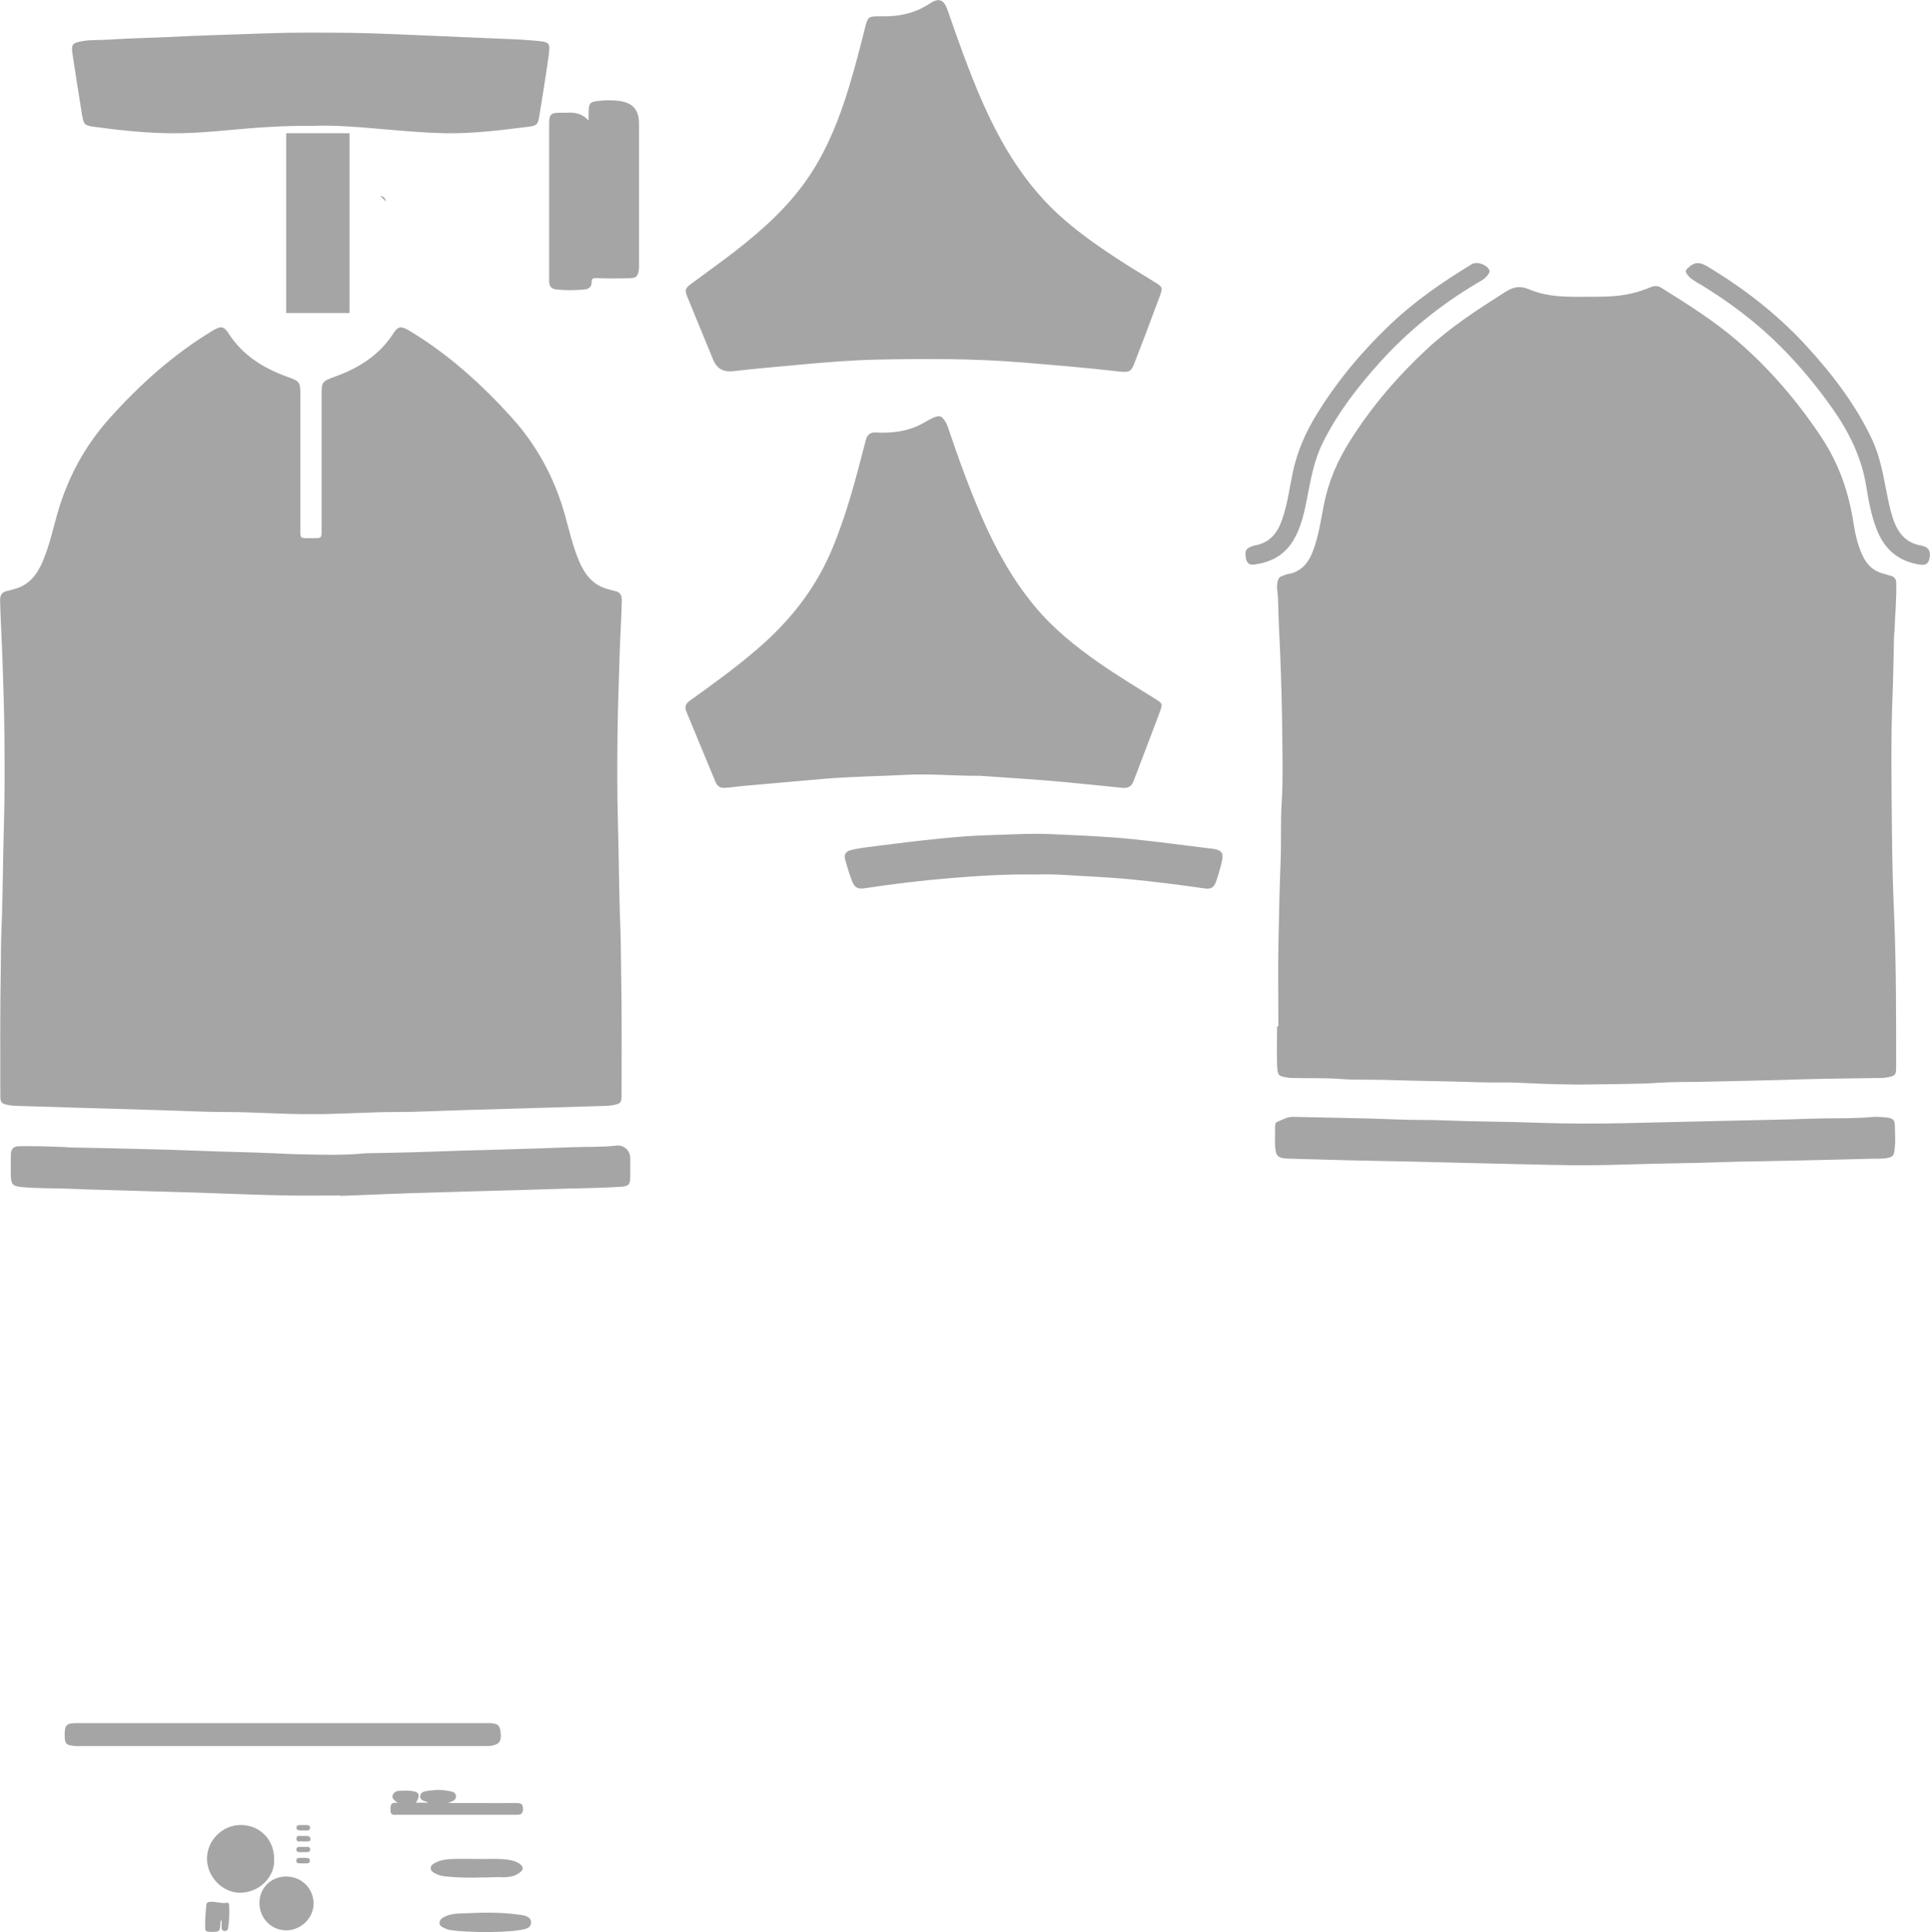 <?xml version="1.0" encoding="UTF-8"?><svg id="a" xmlns="http://www.w3.org/2000/svg" width="1760.8" height="1762.5" viewBox="0 0 1760.8 1762.5"><defs><style>.b{fill:#a5a5a5;stroke-width:0px;}</style></defs><path class="b" d="m1753.5,497.7c-14.8-2.1-22.3-11.9-26.6-25.1-2.7-8.2-4.3-16.7-6-25.2-3.1-15.8-6-31.7-12.9-46.5-15-31.8-36.1-59.3-59.6-85-26.7-29.2-57.7-53.2-91.6-73.4-6.8-4-11.7-3.3-17.3,2.4-1.9,1.9-1.7,3.2-.4,5.1,2.9,4.3,7.5,6.6,11.7,9.1,26.6,16.1,51.3,34.6,73.3,56.6,17.6,17.5,33.4,36.6,47.7,56.9,15,21.3,26.4,44.2,30.7,70.2,2.2,13.5,4.6,26.9,9.5,39.7,7.2,18.7,20.3,30,40.5,32.6,6,.7,7.9-2.9,8.2-8.7.2-4.7-2.3-7.8-7.2-8.5Z"/><path class="b" d="m474.1,1746.5c-15.9-2.3-31.8-2.2-47.8-1.4-6.6.3-13.4-.1-19.6,2.7-2.7,1.3-5.8,2.7-5.7,6.2,0,3.2,3.2,4,5.5,5.1,1.5.7,3.1,1.2,4.7,1.4,10.6,1.5,21.2,1.5,32.3,1.9,9.8-.4,20.1-.3,30.3-1.9,4.6-.7,10.6-1.4,10.7-6.9,0-5.5-5.8-6.5-10.4-7.2Z"/><path class="b" d="m562,1045c-13.4,1.4-26.9.9-40.4,1.4-21.1.8-42.2,1.5-63.4,2.1-23,.6-45.9,1.2-68.9,2.1-18.3.7-36.6.9-54.9,1.3-1.2,0-2.3.1-3.5.2-13.1,1.3-26.3,1.3-39.4,1.1-13.3-.2-26.6-.5-39.9-1.2-21.9-1.1-43.9-1.3-65.9-2.2-22.1-.9-44.2-1.5-66.4-2-18.6-.5-37.3-.8-55.9-1.2-1.7,0-3.3-.4-5-.4-13.8-.5-27.6-1-41.3-.7-5.2.1-7.1,3-7.2,7.6,0,6.7-.2,13.3,0,20,.3,7.4,2.3,8.9,9.7,9.6,14.8,1.5,29.6.9,44.4,1.6,22.1,1,44.2,1.3,66.4,2.1,22,.7,43.9,1.1,65.9,2,22.3.9,44.6,1.6,66.9,2,15.8.3,31.6,0,47.4,0,0,.1,0,.2,0,.4,28.4-1.1,56.9-2.4,85.3-3.1,22.1-.6,44.2-1.4,66.4-1.9,25-.6,49.9-1.7,74.9-2.1,9.7-.2,19.3-.6,28.9-1.2,7.5-.4,8.9-1.9,8.9-9.4,0-5.5,0-11,0-16.5,0-7.2-5.6-12.5-13-11.7Z"/><path class="b" d="m477.2,1650c0-5.3-2.7-5.4-6.6-5.4-11.7.1-23.3,0-35,0-8.9,0-17.8,0-26.8,0,3.3-1.5,7.6-2.3,7.2-6.5-.3-3.9-4.5-4.1-7.8-4.7-5.8-1.1-11.5-.9-17.3,0-3.2.5-6.9.7-7.5,4.5-.6,4.1,3.3,4.7,6.3,5.7.2,0,.2.4.4.7h-10.6c4.5-7.6,3-10.3-5.9-10.9-2.8-.2-5.6,0-8.4,0-3.1,0-5.7,1-6.9,3.9-1.2,3,1.2,4.5,4.6,7.2-7.4-1.1-6.5,3.1-6.6,6.8-.1,4.9,3.4,4,6.2,4,36,0,71.9,0,107.9,0,4.1,0,6.8-.1,6.8-5.6Z"/><path class="b" d="m456.9,1712.3c5.8,0,12-.2,17.2-4.2,3.6-2.7,3.8-5,.2-7.9-2.8-2.2-6.1-3.1-9.6-3.7-9.9-1.7-19.9-.6-27.8-.9-9.2,0-16.4-.2-23.5,0-5.6.2-11.3.8-16.4,3.5-2,1.1-3.9,2.2-4,4.7-.2,2.6,1.8,3.8,3.7,4.8,2.8,1.6,5.8,2.5,9,2.8,17.1,2,34.2,1,51.3.7Z"/><path class="b" d="m260.9,1711.6c-13.5,0-24.2,10.5-24.2,24,0,14,10.6,25,24.4,25.1,13.4,0,24.9-11.1,25-24.2,0-14-10.9-24.9-25.1-24.9Z"/><path class="b" d="m583,112.8c0-12.2-5.5-18.9-17.2-20.6-6.8-1-13.7-.8-20.4-.1-7.2.8-8.2,2.4-8.4,9.7,0,2.1,0,4.3,0,8.1-6.1-6.6-12.7-7.5-19.7-7.1-1.8.1-3.7,0-5.5,0-9.6,0-10.8,1.3-10.8,11,0,46,0,91.9,0,137.9,0,1.8,0,3.7,0,5.5.3,4,2,6.3,6.4,6.8,8.6.9,17.2.9,25.9,0,4.3-.4,6.5-2.7,6.5-6.6,0-3.9,1.8-3.8,5-3.7,9.6.4,19.3.3,29,.1,6.8-.1,8.4-1.8,9.1-8.5.2-2.5.1-5,.1-7.5,0-41.6,0-83.2,0-124.9Z"/><path class="b" d="m1728,580.1c0-1.5.3-3,.4-4.5.5-14.6,2-29.2,1.6-43.9,0-3.3-1.5-5.7-5-6.5-2.4-.6-4.8-1.4-7.2-2.1-8.9-2.3-14.7-8.3-18.5-16.3-4.3-9.2-6.7-19.2-8.2-29.2-4.3-28.3-13.4-54.7-29.4-78.8-21.7-32.6-46.8-62.1-76.5-87.7-21.5-18.6-45.5-33.5-69.5-48.6-2.9-1.8-5.8-2.1-9-.8-4.5,1.8-9,3.5-13.6,4.8-13.4,3.9-27.2,4.2-41,4.2-19.3,0-38.9,1-57.1-6.8-8-3.4-14-2.4-21.2,2.1-25.2,16-50.2,32.1-72.1,52.5-26.9,25-50.7,52.8-70.3,84-11.3,17.9-19.5,37-23.6,57.9-2.7,13.9-4.7,27.9-9.6,41.3-4.2,11.5-10.9,20.1-23.9,22.1-1.6.2-3.1,1.2-4.7,1.7-2.4.7-3.3,2.2-3.9,4.6-1.5,5.5.2,10.9.3,16.4.3,16.3,1.2,32.6,1.9,48.9,1.1,26.8,1.8,53.6,2,80.3.2,18.8.6,37.6-.6,56.4-1.1,17.3-.3,34.6-.9,51.9-1,24.6-1.5,49.2-2,73.8-.6,26.1-.1,52.3-.1,78.4-.4,0-.8,0-1.2,0,0,11.5-.3,23,0,34.5.4,11.7,1.4,10.7,11.7,12.5.3,0,.7,0,1,0,15.3.5,30.6-.2,45.9,1,13.3,1,26.6.4,39.9.8,29.3,1,58.6,1.2,87.8,2.2,11.5.4,23-.2,34.5.4,22.6,1.1,45.3,2,67.9,1.5,19.9-.4,39.9-.2,59.9-1.5,13.1-.9,26.3-.6,39.4-.9,29.9-.7,59.9-1.2,89.8-2.2,22.8-.7,45.6-.8,68.4-1.2,3.5,0,7,0,10.5-.6,7.4-1.4,8.1-2,8.1-9.8,0-45.6.1-91.2-1.8-136.8-1.1-25.3-1.8-50.6-2-75.8-.4-42.6-1.2-85.3.6-127.9.7-17.5.8-34.9,1.3-52.4Z"/><path class="b" d="m650.8,328.4q4.5,10.9,16.1,10.3c.3,0,.7,0,1,0,20.6-2.5,41.3-4.1,62-6.1,23.5-2.2,47.1-4.1,70.6-4.6,44.1-.9,88.2-1,132.2,2.6,29,2.4,58,4.8,86.9,8.1,10.6,1.2,12.3.6,15.4-7.5,7.9-20.5,15.7-41,23.3-61.6,2.6-7.1,2.2-7.9-4-11.8-10.7-6.7-21.6-13.1-32.2-20-27-17.5-53.1-36.1-74.4-60.6-21.4-24.6-37.3-52.5-50.5-82.1-12.5-28.1-22.7-57.2-32.8-86.2-3.2-9.3-8-11.2-16.1-5.7-13,8.6-27.2,11.9-42.6,11.7-1,0-2,0-3,0-10.5,0-11,.3-13.5,10.4-4.7,18.9-9.6,37.7-15.3,56.3-8.4,27.1-18.8,53.4-34.4,77.2-18.3,27.9-42.6,50-68.8,70.3-12.9,10-26.1,19.4-39.2,29.1-6.7,4.9-7,6.1-4,13.6,7.7,18.9,15.5,37.8,23.3,56.7Z"/><path class="b" d="m1722.4,1019.4c-4.5-.4-9-1-13.4-.6-19.1,1.7-38.3.9-57.4,1.6-28.4,1-56.9,1.4-85.3,2.1-28.6.7-57.2,1.4-85.9,2-25.5.5-50.9.5-76.4-.4-29.1-1.1-58.2-1-87.3-2.2-13.8-.6-27.6-.2-41.4-.8-31.8-1.3-63.6-1.6-95.3-2.4-5.5-.2-9.8,2.6-14.6,4.5-1.8.7-2.1,2.4-2.1,4.2,0,5.8-.2,11.7,0,17.5.5,9.8,2.5,11.6,12.5,11.9,22.6.6,45.2,1.4,67.9,1.8,28.3.5,56.6,1.2,84.9,1.9,28.6.8,57.2,1.3,85.9,2,23.6.6,47.3.4,70.9-.4,29.8-1,59.6-1.1,89.3-2.2,12.8-.5,25.6-.5,38.4-.8,31.6-.7,63.2-1.3,94.8-2.2,5.1-.1,10.3.3,15.4-1,2.8-.7,4.3-1.8,4.8-4.8,1.5-8.5.8-16.9.6-25.4,0-3.7-2-5.8-6.3-6.2Z"/><path class="b" d="m1179.4,493.8c8-12.9,10.8-27.5,13.6-42,3.2-16.3,6.2-32.7,13.7-47.8,13.7-27.5,32.3-51.6,52.8-74.2,25.7-28.3,55.1-52,88-71.5,3.7-2.2,7.7-4.1,10.1-7.9.8-1.3,1.8-2.3,1.1-4.1-2.2-5-11.3-8.2-16-5.3-26.5,16.1-52,33.6-74.5,55.1-25.8,24.6-48.5,51.7-67.1,82.1-10.1,16.4-17.7,33.8-21.7,52.9-2.9,14.2-4.8,28.6-9.5,42.3-4.2,12.5-11.3,21.8-25.2,24.1-1.6.3-3.1,1.1-4.7,1.7-4.6,2-3.9,6.1-3.3,9.8.5,3.9,2.6,6.5,7.1,6,14.9-1.9,27.3-8,35.5-21.1Z"/><path class="b" d="m1103.2,773.8c-23.3-2.8-46.5-6-69.8-8.4-25-2.5-50.1-3.5-75.2-4.6-19-.8-38,.5-56.9,1-14.3.4-28.5,1.6-42.8,3-20,2-39.9,4.4-59.9,7-7.5,1-15.2,1.7-22.6,3.7-4.9,1.3-6,4.5-4.9,8.6,1.9,6.9,3.9,13.7,6.6,20.4,2.2,5.6,5.9,6.5,11,5.7,26.6-4,53.3-7.2,80.1-9.4,24.9-2,49.8-3.6,76.6-3.1,11-.6,23.8.2,36.6,1,15.9.9,31.9,1.7,47.8,3.2,23,2.2,45.9,5.1,68.8,8.4,6.4.9,8.8-.5,11-6.6,1.7-4.7,3-9.5,4.3-14.4,3.2-12,1.7-14.1-10.7-15.6Z"/><path class="b" d="m894.7,707.7c.7,0,1.3,0,2,.1,18.6,1.3,37.1,2.5,55.7,3.9,12.9,1,25.8,2.3,38.7,3.6,10.9,1,21.8,2.2,32.7,3.3,4.9.5,8.4-1,10.3-5.9,7.9-21,16.1-41.9,23.9-63,2.9-7.8,2.8-8-4.3-12.4-17.1-10.7-34.3-21-50.9-32.6-21.5-15-41.9-31.3-58.7-51.6-20.4-24.5-35.6-52.1-48.3-81.2-11.7-27-21.7-54.7-31.1-82.6-.8-2.4-2-4.5-3.5-6.6-1.9-2.8-4.1-3.7-7.6-2.5-4,1.4-7.5,3.6-11.1,5.6-13.5,7.7-28.3,9.5-43.4,8.7-5.5-.3-7.9,2.2-9.2,6.9-.4,1.3-.7,2.6-1,3.9-8.6,33.2-17.2,66.3-30.8,98-15.2,35.3-38.6,64.3-67.6,89.1-19.4,16.7-40.2,31.7-61,46.6-4.1,2.9-5.1,6-3.1,10.6,3.7,8.5,7.1,17.2,10.7,25.8,5.2,12.6,10.5,25.2,15.7,37.8,1.6,3.9,4.1,5.6,8.4,5.4,6-.3,11.9-1.3,17.8-1.8,24.2-2,48.3-4.4,72.5-6.4,25.4-2.1,50.8-2.4,76.2-3.7,22.3-1.1,44.6,1.2,66.9.9Z"/><rect class="b" x="261.1" y="121.5" width="57.8" height="164"/><path class="b" d="m74.6,1010.5c22.8.7,45.6,1.3,68.4,2,21.3.6,42.6,1.8,63.9,1.8,25.6,0,51.1,2.1,76.7,1.9,25.6.2,51.1-1.9,76.7-1.9,21.3,0,42.6-1.2,63.9-1.8,22.8-.7,45.6-1.3,68.4-2,19.6-.6,39.2-1.2,58.9-1.8,2.7,0,5.3-.2,7.9-.7,6.9-1.3,7.7-2.1,7.7-9.3,0-37.5.3-75-.4-112.5-.3-13.3-.2-26.6-.7-39.9-1.3-31.4-1.3-62.9-2.2-94.4-.8-27.5-.7-55-.4-82.4.3-24.1,1.2-48.2,1.9-72.4.5-16.3,1.6-32.6,2-48.9.1-4.9-1.2-8.1-6.2-9.1-2.3-.5-4.5-1.2-6.7-1.8-13.5-3.6-20.9-13.4-26.1-25.5-5.8-13.7-9-28.2-13-42.5-9.4-33.2-25.3-62.8-48.5-88.5-27.5-30.4-57.6-57.6-92.9-78.9-7.6-4.6-10.6-4.7-14.9,2-12.8,20.1-31.7,31.8-53.5,39.7-12.1,4.4-12.1,4.6-12.1,17.7,0,40.7,0,81.3,0,122,0,7.6,0,7.6-7.4,7.6-.8,0-1.6,0-2.3,0-.7,0-1.4,0-2.3,0-7.3,0-7.4,0-7.4-7.6,0-40.7,0-81.3,0-122,0-13,0-13.3-12.1-17.7-21.8-7.9-40.7-19.6-53.5-39.7-4.3-6.8-7.4-6.6-14.9-2-35.2,21.3-65.4,48.4-92.9,78.9-23.2,25.7-39.1,55.3-48.5,88.5-4,14.2-7.2,28.8-13,42.5-5.1,12.1-12.5,22-26.1,25.5-2.2.6-4.4,1.4-6.7,1.8-5.1,1.1-6.3,4.2-6.2,9.1.4,16.3,1.4,32.6,2,48.9.8,24.1,1.7,48.2,1.9,72.4.3,27.5.4,54.9-.4,82.4-1,31.4-.9,62.9-2.2,94.4-.6,13.3-.5,26.6-.7,39.9-.7,37.5-.4,75-.4,112.5,0,7.1.8,8,7.7,9.3,2.6.5,5.3.6,7.9.7,19.6.6,39.2,1.2,58.9,1.8Z"/><path class="b" d="m352,183.8c-.4-3-2-4.6-5.1-5.2l5.1,5.2Z"/><path class="b" d="m448,1592.4c7.4-1.2,9.5-4,8.8-11.5-.7-7.2-2.3-8.8-9.6-9.2-1.8,0-3.7,0-5.5,0-61.3,0-122.6,0-184,0h0c-10.3,0-20.7,0-31,0-52.3,0-104.6,0-157,0-9,0-10.6,1.7-10.7,10.4,0,8.6,1,9.7,9.5,10.5,1.8.2,3.7,0,5.5,0,122.5,0,244.9,0,367.4,0,2.2,0,4.4,0,6.5-.2Z"/><path class="b" d="m75.1,105.7c1.2,7.7,2.2,8.7,9.6,9.8,22.7,3.1,45.6,5.6,68.5,6,19.1.4,38.2-1.2,57.3-3,24.2-2.2,48.4-4,75.1-3.7,16.9-.7,36.2.6,55.4,2.3,21.7,1.8,43.4,4,65.2,4.4,25.5.5,50.8-2.8,76-5.9,7.4-.9,8.6-2,9.8-9.6,2.9-17.5,5.7-35.1,8.2-52.8,2.1-14.9,2.2-14.8-13-16.2-13.4-1.2-26.9-1.5-40.4-2.1-23.3-1-46.5-2.1-69.8-3-18.6-.7-37.2-1.7-55.9-1.9-27-.3-53.9-.5-80.9.5-28.3,1.1-56.5,1.7-84.8,3.2-18.4.9-36.9,1.1-55.3,2.4-8.3.6-16.6,0-24.9,1.4-9.3,1.7-10.4,2.8-9,12.1,2.8,18.7,5.8,37.4,8.8,56.1Z"/><path class="b" d="m274.2,1669.6c.8,0,1.6,0,2.5,0h0c1,0,2,0,3,0,1.5,0,3.1-.2,3.2-2.3.1-2.3-1.6-2.6-3.3-2.6-1.8,0-3.6,0-5.4,0-1.6,0-3.6-.1-3.7,2.2-.1,2.6,2,2.6,3.8,2.7Z"/><path class="b" d="m206.8,1735.6c-5,.8-9.8-1.3-14.8-.9-2,.1-3.6.4-3.8,2.9-.6,7-1.3,13.9-1,20.9,0,2.3.7,3.4,3.5,3.5,9.9.3,10,.4,10.5-9.3,0-.3.2-.6.3-.9.2,0,.5,0,.7,0,0,2.1,0,4.3,0,6.4,0,2,1,3.1,3.1,3.1,1.9,0,2.5-1,2.8-2.7,1.1-6.8,1.2-13.6.9-20.4,0-1.4-.4-3-2.1-2.7Z"/><path class="b" d="m250.1,1695.4c0-17.6-13.2-30.8-30.5-30.8-16.8,0-31.6,14.4-30.7,32.3.8,15.6,14.5,29.8,30.6,29.5,19.1-.4,32-16.8,30.5-30.9Z"/><path class="b" d="m279,1694.6c-1.7,0-3.3,0-5,0-1.7,0-3.6,0-3.7,2.4-.1,2.7,2,2.5,3.8,2.6.8,0,1.7,0,2.5,0,.8,0,1.7,0,2.5,0,1.6,0,3.5,0,3.6-2.3,0-2.7-2-2.6-3.8-2.7Z"/><path class="b" d="m279.9,1684.6c-2.3,0-4.6,0-6.9,0-1.5,0-2.6.8-2.6,2.4,0,1.6,1,2.4,2.5,2.4,1.2,0,2.3,0,3.5,0,0,0,0,0,0,0,1.2,0,2.3,0,3.5,0,1.6,0,3-.4,3.1-2.4,0-2-1.3-2.5-2.9-2.5Z"/><path class="b" d="m279.3,1674.6c-.8,0-1.7-.1-2.5,0-2.3.5-6.3-1.5-6.3,2.5,0,4.2,4.1,1.8,5.9,2.5,1.2,0,2.1.1,2.9,0,1.6-.3,4.1.8,3.9-2.2,0-2.4-1.9-2.8-3.9-2.8Z"/></svg>